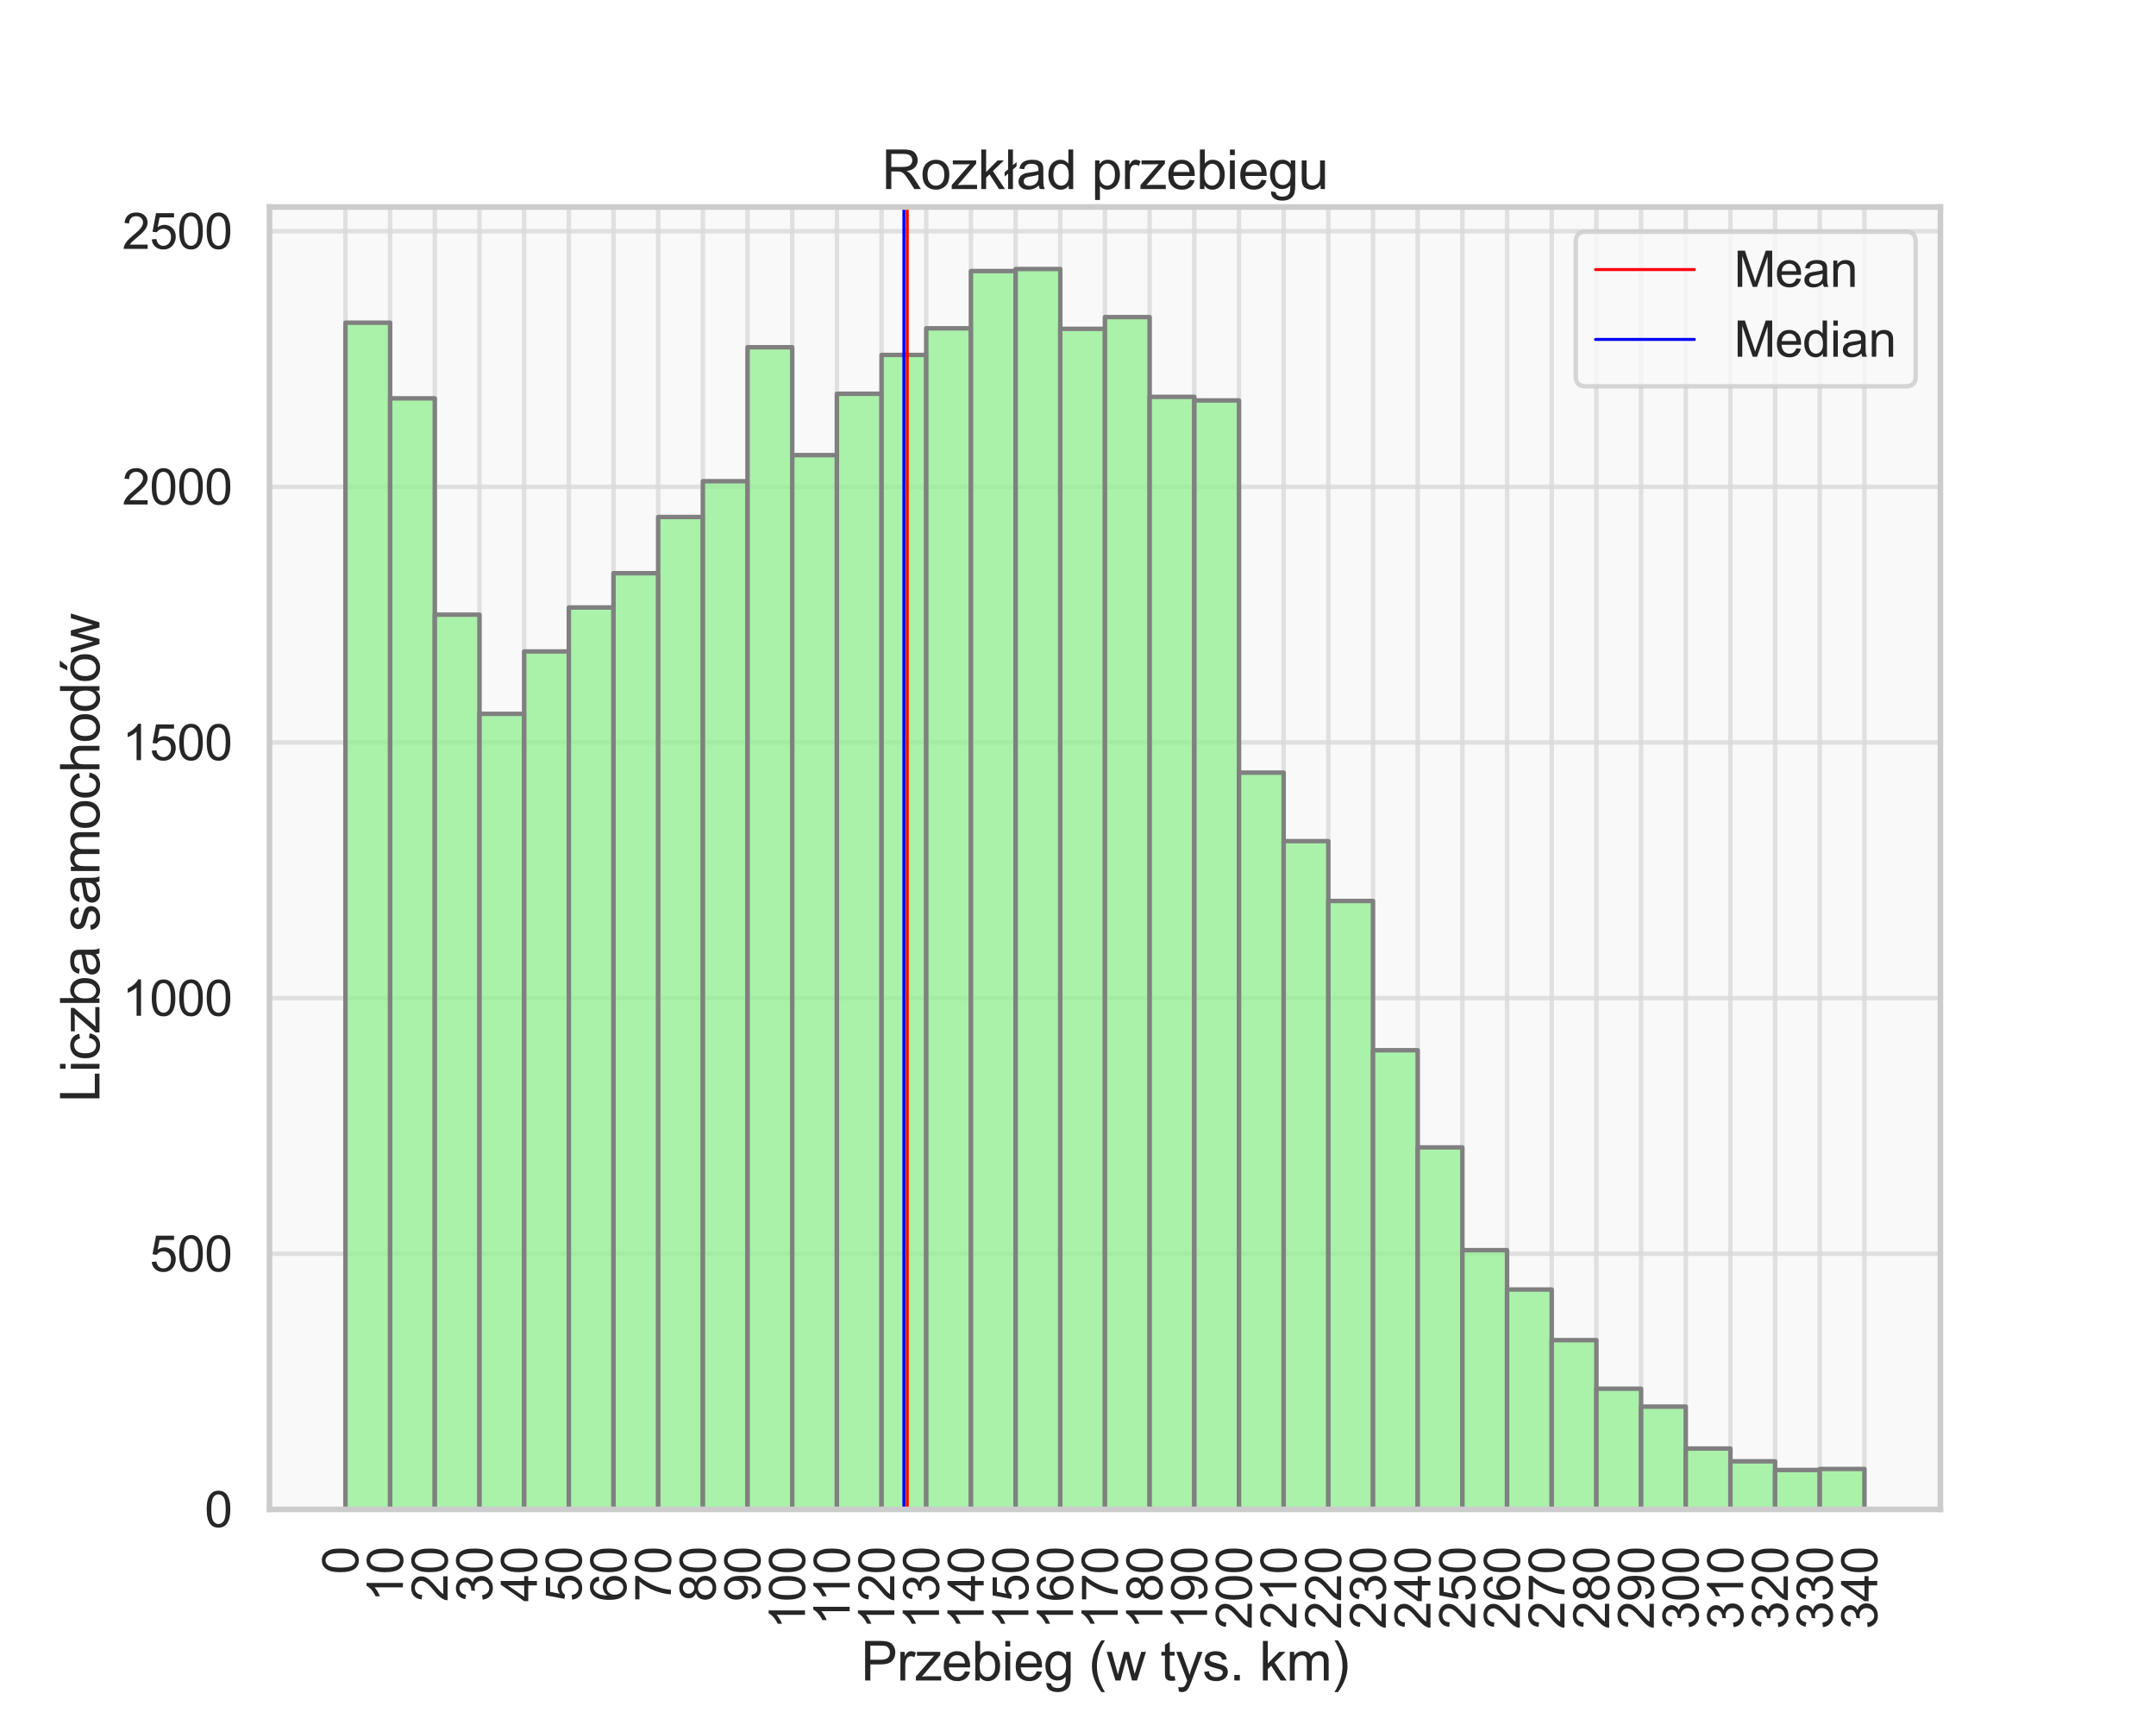 <?xml version="1.0" encoding="utf-8" standalone="no"?>
<!DOCTYPE svg PUBLIC "-//W3C//DTD SVG 1.1//EN"
  "http://www.w3.org/Graphics/SVG/1.1/DTD/svg11.dtd">
<svg xmlns:xlink="http://www.w3.org/1999/xlink" width="720pt" height="576pt" viewBox="0 0 720 576" xmlns="http://www.w3.org/2000/svg" version="1.1">
 <defs>
  <style type="text/css">*{stroke-linejoin: round; stroke-linecap: butt}</style>
 </defs>
 <g id="figure_1">
  <g id="patch_1">
   <path d="M 0 576 
L 720 576 
L 720 0 
L 0 0 
z
" style="fill: #ffffff"/>
  </g>
  <g id="axes_1">
   <g id="patch_2">
    <path d="M 90 504 
L 648 504 
L 648 69.12 
L 90 69.12 
z
" style="fill: #f9f9f9"/>
   </g>
   <g id="matplotlib.axis_1">
    <g id="xtick_1">
     <g id="line2d_1">
      <path d="M 115.364 504 
L 115.364 69.12 
" clip-path="url(#p5de0c930b9)" style="fill: none; stroke: #d9d9d9; stroke-opacity: 0.8; stroke-width: 1.5; stroke-linecap: round"/>
     </g>
     <g id="text_1">
      <!-- 0 -->
      <g style="fill: #262626" transform="translate(119.629 525.676) rotate(-90) scale(0.165 -0.165)">
       <defs>
        <path id="ArialMT-30" d="M 266 2259 
Q 266 3072 433 3567 
Q 600 4063 929 4331 
Q 1259 4600 1759 4600 
Q 2128 4600 2406 4451 
Q 2684 4303 2865 4023 
Q 3047 3744 3150 3342 
Q 3253 2941 3253 2259 
Q 3253 1453 3087 958 
Q 2922 463 2592 192 
Q 2263 -78 1759 -78 
Q 1097 -78 719 397 
Q 266 969 266 2259 
z
M 844 2259 
Q 844 1131 1108 757 
Q 1372 384 1759 384 
Q 2147 384 2411 759 
Q 2675 1134 2675 2259 
Q 2675 3391 2411 3762 
Q 2147 4134 1753 4134 
Q 1366 4134 1134 3806 
Q 844 3388 844 2259 
z
" transform="scale(0.016)"/>
       </defs>
       <use xlink:href="#ArialMT-30"/>
      </g>
     </g>
    </g>
    <g id="xtick_2">
     <g id="line2d_2">
      <path d="M 130.283 504 
L 130.283 69.12 
" clip-path="url(#p5de0c930b9)" style="fill: none; stroke: #d9d9d9; stroke-opacity: 0.8; stroke-width: 1.5; stroke-linecap: round"/>
     </g>
     <g id="text_2">
      <!-- 10 -->
      <g style="fill: #262626" transform="translate(134.549 534.851) rotate(-90) scale(0.165 -0.165)">
       <defs>
        <path id="ArialMT-31" d="M 2384 0 
L 1822 0 
L 1822 3584 
Q 1619 3391 1289 3197 
Q 959 3003 697 2906 
L 697 3450 
Q 1169 3672 1522 3987 
Q 1875 4303 2022 4600 
L 2384 4600 
L 2384 0 
z
" transform="scale(0.016)"/>
       </defs>
       <use xlink:href="#ArialMT-31"/>
       <use xlink:href="#ArialMT-30" x="55.615"/>
      </g>
     </g>
    </g>
    <g id="xtick_3">
     <g id="line2d_3">
      <path d="M 145.203 504 
L 145.203 69.12 
" clip-path="url(#p5de0c930b9)" style="fill: none; stroke: #d9d9d9; stroke-opacity: 0.8; stroke-width: 1.5; stroke-linecap: round"/>
     </g>
     <g id="text_3">
      <!-- 20 -->
      <g style="fill: #262626" transform="translate(149.469 534.851) rotate(-90) scale(0.165 -0.165)">
       <defs>
        <path id="ArialMT-32" d="M 3222 541 
L 3222 0 
L 194 0 
Q 188 203 259 391 
Q 375 700 629 1000 
Q 884 1300 1366 1694 
Q 2113 2306 2375 2664 
Q 2638 3022 2638 3341 
Q 2638 3675 2398 3904 
Q 2159 4134 1775 4134 
Q 1369 4134 1125 3890 
Q 881 3647 878 3216 
L 300 3275 
Q 359 3922 746 4261 
Q 1134 4600 1788 4600 
Q 2447 4600 2831 4234 
Q 3216 3869 3216 3328 
Q 3216 3053 3103 2787 
Q 2991 2522 2730 2228 
Q 2469 1934 1863 1422 
Q 1356 997 1212 845 
Q 1069 694 975 541 
L 3222 541 
z
" transform="scale(0.016)"/>
       </defs>
       <use xlink:href="#ArialMT-32"/>
       <use xlink:href="#ArialMT-30" x="55.615"/>
      </g>
     </g>
    </g>
    <g id="xtick_4">
     <g id="line2d_4">
      <path d="M 160.123 504 
L 160.123 69.12 
" clip-path="url(#p5de0c930b9)" style="fill: none; stroke: #d9d9d9; stroke-opacity: 0.8; stroke-width: 1.5; stroke-linecap: round"/>
     </g>
     <g id="text_4">
      <!-- 30 -->
      <g style="fill: #262626" transform="translate(164.389 534.851) rotate(-90) scale(0.165 -0.165)">
       <defs>
        <path id="ArialMT-33" d="M 269 1209 
L 831 1284 
Q 928 806 1161 595 
Q 1394 384 1728 384 
Q 2125 384 2398 659 
Q 2672 934 2672 1341 
Q 2672 1728 2419 1979 
Q 2166 2231 1775 2231 
Q 1616 2231 1378 2169 
L 1441 2663 
Q 1497 2656 1531 2656 
Q 1891 2656 2178 2843 
Q 2466 3031 2466 3422 
Q 2466 3731 2256 3934 
Q 2047 4138 1716 4138 
Q 1388 4138 1169 3931 
Q 950 3725 888 3313 
L 325 3413 
Q 428 3978 793 4289 
Q 1159 4600 1703 4600 
Q 2078 4600 2393 4439 
Q 2709 4278 2876 4000 
Q 3044 3722 3044 3409 
Q 3044 3113 2884 2869 
Q 2725 2625 2413 2481 
Q 2819 2388 3044 2092 
Q 3269 1797 3269 1353 
Q 3269 753 2831 336 
Q 2394 -81 1725 -81 
Q 1122 -81 723 278 
Q 325 638 269 1209 
z
" transform="scale(0.016)"/>
       </defs>
       <use xlink:href="#ArialMT-33"/>
       <use xlink:href="#ArialMT-30" x="55.615"/>
      </g>
     </g>
    </g>
    <g id="xtick_5">
     <g id="line2d_5">
      <path d="M 175.043 504 
L 175.043 69.12 
" clip-path="url(#p5de0c930b9)" style="fill: none; stroke: #d9d9d9; stroke-opacity: 0.8; stroke-width: 1.5; stroke-linecap: round"/>
     </g>
     <g id="text_5">
      <!-- 40 -->
      <g style="fill: #262626" transform="translate(179.308 534.851) rotate(-90) scale(0.165 -0.165)">
       <defs>
        <path id="ArialMT-34" d="M 2069 0 
L 2069 1097 
L 81 1097 
L 81 1613 
L 2172 4581 
L 2631 4581 
L 2631 1613 
L 3250 1613 
L 3250 1097 
L 2631 1097 
L 2631 0 
L 2069 0 
z
M 2069 1613 
L 2069 3678 
L 634 1613 
L 2069 1613 
z
" transform="scale(0.016)"/>
       </defs>
       <use xlink:href="#ArialMT-34"/>
       <use xlink:href="#ArialMT-30" x="55.615"/>
      </g>
     </g>
    </g>
    <g id="xtick_6">
     <g id="line2d_6">
      <path d="M 189.963 504 
L 189.963 69.12 
" clip-path="url(#p5de0c930b9)" style="fill: none; stroke: #d9d9d9; stroke-opacity: 0.8; stroke-width: 1.5; stroke-linecap: round"/>
     </g>
     <g id="text_6">
      <!-- 50 -->
      <g style="fill: #262626" transform="translate(194.228 534.851) rotate(-90) scale(0.165 -0.165)">
       <defs>
        <path id="ArialMT-35" d="M 266 1200 
L 856 1250 
Q 922 819 1161 601 
Q 1400 384 1738 384 
Q 2144 384 2425 690 
Q 2706 997 2706 1503 
Q 2706 1984 2436 2262 
Q 2166 2541 1728 2541 
Q 1456 2541 1237 2417 
Q 1019 2294 894 2097 
L 366 2166 
L 809 4519 
L 3088 4519 
L 3088 3981 
L 1259 3981 
L 1013 2750 
Q 1425 3038 1878 3038 
Q 2478 3038 2890 2622 
Q 3303 2206 3303 1553 
Q 3303 931 2941 478 
Q 2500 -78 1738 -78 
Q 1113 -78 717 272 
Q 322 622 266 1200 
z
" transform="scale(0.016)"/>
       </defs>
       <use xlink:href="#ArialMT-35"/>
       <use xlink:href="#ArialMT-30" x="55.615"/>
      </g>
     </g>
    </g>
    <g id="xtick_7">
     <g id="line2d_7">
      <path d="M 204.882 504 
L 204.882 69.12 
" clip-path="url(#p5de0c930b9)" style="fill: none; stroke: #d9d9d9; stroke-opacity: 0.8; stroke-width: 1.5; stroke-linecap: round"/>
     </g>
     <g id="text_7">
      <!-- 60 -->
      <g style="fill: #262626" transform="translate(209.148 534.851) rotate(-90) scale(0.165 -0.165)">
       <defs>
        <path id="ArialMT-36" d="M 3184 3459 
L 2625 3416 
Q 2550 3747 2413 3897 
Q 2184 4138 1850 4138 
Q 1581 4138 1378 3988 
Q 1113 3794 959 3422 
Q 806 3050 800 2363 
Q 1003 2672 1297 2822 
Q 1591 2972 1913 2972 
Q 2475 2972 2870 2558 
Q 3266 2144 3266 1488 
Q 3266 1056 3080 686 
Q 2894 316 2569 119 
Q 2244 -78 1831 -78 
Q 1128 -78 684 439 
Q 241 956 241 2144 
Q 241 3472 731 4075 
Q 1159 4600 1884 4600 
Q 2425 4600 2770 4297 
Q 3116 3994 3184 3459 
z
M 888 1484 
Q 888 1194 1011 928 
Q 1134 663 1356 523 
Q 1578 384 1822 384 
Q 2178 384 2434 671 
Q 2691 959 2691 1453 
Q 2691 1928 2437 2201 
Q 2184 2475 1800 2475 
Q 1419 2475 1153 2201 
Q 888 1928 888 1484 
z
" transform="scale(0.016)"/>
       </defs>
       <use xlink:href="#ArialMT-36"/>
       <use xlink:href="#ArialMT-30" x="55.615"/>
      </g>
     </g>
    </g>
    <g id="xtick_8">
     <g id="line2d_8">
      <path d="M 219.802 504 
L 219.802 69.12 
" clip-path="url(#p5de0c930b9)" style="fill: none; stroke: #d9d9d9; stroke-opacity: 0.8; stroke-width: 1.5; stroke-linecap: round"/>
     </g>
     <g id="text_8">
      <!-- 70 -->
      <g style="fill: #262626" transform="translate(224.068 534.851) rotate(-90) scale(0.165 -0.165)">
       <defs>
        <path id="ArialMT-37" d="M 303 3981 
L 303 4522 
L 3269 4522 
L 3269 4084 
Q 2831 3619 2401 2847 
Q 1972 2075 1738 1259 
Q 1569 684 1522 0 
L 944 0 
Q 953 541 1156 1306 
Q 1359 2072 1739 2783 
Q 2119 3494 2547 3981 
L 303 3981 
z
" transform="scale(0.016)"/>
       </defs>
       <use xlink:href="#ArialMT-37"/>
       <use xlink:href="#ArialMT-30" x="55.615"/>
      </g>
     </g>
    </g>
    <g id="xtick_9">
     <g id="line2d_9">
      <path d="M 234.722 504 
L 234.722 69.12 
" clip-path="url(#p5de0c930b9)" style="fill: none; stroke: #d9d9d9; stroke-opacity: 0.8; stroke-width: 1.5; stroke-linecap: round"/>
     </g>
     <g id="text_9">
      <!-- 80 -->
      <g style="fill: #262626" transform="translate(238.987 534.851) rotate(-90) scale(0.165 -0.165)">
       <defs>
        <path id="ArialMT-38" d="M 1131 2484 
Q 781 2613 612 2850 
Q 444 3088 444 3419 
Q 444 3919 803 4259 
Q 1163 4600 1759 4600 
Q 2359 4600 2725 4251 
Q 3091 3903 3091 3403 
Q 3091 3084 2923 2848 
Q 2756 2613 2416 2484 
Q 2838 2347 3058 2040 
Q 3278 1734 3278 1309 
Q 3278 722 2862 322 
Q 2447 -78 1769 -78 
Q 1091 -78 675 323 
Q 259 725 259 1325 
Q 259 1772 486 2073 
Q 713 2375 1131 2484 
z
M 1019 3438 
Q 1019 3113 1228 2906 
Q 1438 2700 1772 2700 
Q 2097 2700 2305 2904 
Q 2513 3109 2513 3406 
Q 2513 3716 2298 3927 
Q 2084 4138 1766 4138 
Q 1444 4138 1231 3931 
Q 1019 3725 1019 3438 
z
M 838 1322 
Q 838 1081 952 856 
Q 1066 631 1291 507 
Q 1516 384 1775 384 
Q 2178 384 2440 643 
Q 2703 903 2703 1303 
Q 2703 1709 2433 1975 
Q 2163 2241 1756 2241 
Q 1359 2241 1098 1978 
Q 838 1716 838 1322 
z
" transform="scale(0.016)"/>
       </defs>
       <use xlink:href="#ArialMT-38"/>
       <use xlink:href="#ArialMT-30" x="55.615"/>
      </g>
     </g>
    </g>
    <g id="xtick_10">
     <g id="line2d_10">
      <path d="M 249.642 504 
L 249.642 69.12 
" clip-path="url(#p5de0c930b9)" style="fill: none; stroke: #d9d9d9; stroke-opacity: 0.8; stroke-width: 1.5; stroke-linecap: round"/>
     </g>
     <g id="text_10">
      <!-- 90 -->
      <g style="fill: #262626" transform="translate(253.907 534.851) rotate(-90) scale(0.165 -0.165)">
       <defs>
        <path id="ArialMT-39" d="M 350 1059 
L 891 1109 
Q 959 728 1153 556 
Q 1347 384 1650 384 
Q 1909 384 2104 503 
Q 2300 622 2425 820 
Q 2550 1019 2634 1356 
Q 2719 1694 2719 2044 
Q 2719 2081 2716 2156 
Q 2547 1888 2255 1720 
Q 1963 1553 1622 1553 
Q 1053 1553 659 1965 
Q 266 2378 266 3053 
Q 266 3750 677 4175 
Q 1088 4600 1706 4600 
Q 2153 4600 2523 4359 
Q 2894 4119 3086 3673 
Q 3278 3228 3278 2384 
Q 3278 1506 3087 986 
Q 2897 466 2520 194 
Q 2144 -78 1638 -78 
Q 1100 -78 759 220 
Q 419 519 350 1059 
z
M 2653 3081 
Q 2653 3566 2395 3850 
Q 2138 4134 1775 4134 
Q 1400 4134 1122 3828 
Q 844 3522 844 3034 
Q 844 2597 1108 2323 
Q 1372 2050 1759 2050 
Q 2150 2050 2401 2323 
Q 2653 2597 2653 3081 
z
" transform="scale(0.016)"/>
       </defs>
       <use xlink:href="#ArialMT-39"/>
       <use xlink:href="#ArialMT-30" x="55.615"/>
      </g>
     </g>
    </g>
    <g id="xtick_11">
     <g id="line2d_11">
      <path d="M 264.561 504 
L 264.561 69.12 
" clip-path="url(#p5de0c930b9)" style="fill: none; stroke: #d9d9d9; stroke-opacity: 0.8; stroke-width: 1.5; stroke-linecap: round"/>
     </g>
     <g id="text_11">
      <!-- 100 -->
      <g style="fill: #262626" transform="translate(268.827 544.027) rotate(-90) scale(0.165 -0.165)">
       <use xlink:href="#ArialMT-31"/>
       <use xlink:href="#ArialMT-30" x="55.615"/>
       <use xlink:href="#ArialMT-30" x="111.23"/>
      </g>
     </g>
    </g>
    <g id="xtick_12">
     <g id="line2d_12">
      <path d="M 279.481 504 
L 279.481 69.12 
" clip-path="url(#p5de0c930b9)" style="fill: none; stroke: #d9d9d9; stroke-opacity: 0.8; stroke-width: 1.5; stroke-linecap: round"/>
     </g>
     <g id="text_12">
      <!-- 110 -->
      <g style="fill: #262626" transform="translate(283.747 542.81) rotate(-90) scale(0.165 -0.165)">
       <use xlink:href="#ArialMT-31"/>
       <use xlink:href="#ArialMT-31" x="48.24"/>
       <use xlink:href="#ArialMT-30" x="103.855"/>
      </g>
     </g>
    </g>
    <g id="xtick_13">
     <g id="line2d_13">
      <path d="M 294.401 504 
L 294.401 69.12 
" clip-path="url(#p5de0c930b9)" style="fill: none; stroke: #d9d9d9; stroke-opacity: 0.8; stroke-width: 1.5; stroke-linecap: round"/>
     </g>
     <g id="text_13">
      <!-- 120 -->
      <g style="fill: #262626" transform="translate(298.667 544.027) rotate(-90) scale(0.165 -0.165)">
       <use xlink:href="#ArialMT-31"/>
       <use xlink:href="#ArialMT-32" x="55.615"/>
       <use xlink:href="#ArialMT-30" x="111.23"/>
      </g>
     </g>
    </g>
    <g id="xtick_14">
     <g id="line2d_14">
      <path d="M 309.321 504 
L 309.321 69.12 
" clip-path="url(#p5de0c930b9)" style="fill: none; stroke: #d9d9d9; stroke-opacity: 0.8; stroke-width: 1.5; stroke-linecap: round"/>
     </g>
     <g id="text_14">
      <!-- 130 -->
      <g style="fill: #262626" transform="translate(313.586 544.027) rotate(-90) scale(0.165 -0.165)">
       <use xlink:href="#ArialMT-31"/>
       <use xlink:href="#ArialMT-33" x="55.615"/>
       <use xlink:href="#ArialMT-30" x="111.23"/>
      </g>
     </g>
    </g>
    <g id="xtick_15">
     <g id="line2d_15">
      <path d="M 324.241 504 
L 324.241 69.12 
" clip-path="url(#p5de0c930b9)" style="fill: none; stroke: #d9d9d9; stroke-opacity: 0.8; stroke-width: 1.5; stroke-linecap: round"/>
     </g>
     <g id="text_15">
      <!-- 140 -->
      <g style="fill: #262626" transform="translate(328.506 544.027) rotate(-90) scale(0.165 -0.165)">
       <use xlink:href="#ArialMT-31"/>
       <use xlink:href="#ArialMT-34" x="55.615"/>
       <use xlink:href="#ArialMT-30" x="111.23"/>
      </g>
     </g>
    </g>
    <g id="xtick_16">
     <g id="line2d_16">
      <path d="M 339.16 504 
L 339.16 69.12 
" clip-path="url(#p5de0c930b9)" style="fill: none; stroke: #d9d9d9; stroke-opacity: 0.8; stroke-width: 1.5; stroke-linecap: round"/>
     </g>
     <g id="text_16">
      <!-- 150 -->
      <g style="fill: #262626" transform="translate(343.426 544.027) rotate(-90) scale(0.165 -0.165)">
       <use xlink:href="#ArialMT-31"/>
       <use xlink:href="#ArialMT-35" x="55.615"/>
       <use xlink:href="#ArialMT-30" x="111.23"/>
      </g>
     </g>
    </g>
    <g id="xtick_17">
     <g id="line2d_17">
      <path d="M 354.08 504 
L 354.08 69.12 
" clip-path="url(#p5de0c930b9)" style="fill: none; stroke: #d9d9d9; stroke-opacity: 0.8; stroke-width: 1.5; stroke-linecap: round"/>
     </g>
     <g id="text_17">
      <!-- 160 -->
      <g style="fill: #262626" transform="translate(358.346 544.027) rotate(-90) scale(0.165 -0.165)">
       <use xlink:href="#ArialMT-31"/>
       <use xlink:href="#ArialMT-36" x="55.615"/>
       <use xlink:href="#ArialMT-30" x="111.23"/>
      </g>
     </g>
    </g>
    <g id="xtick_18">
     <g id="line2d_18">
      <path d="M 369 504 
L 369 69.12 
" clip-path="url(#p5de0c930b9)" style="fill: none; stroke: #d9d9d9; stroke-opacity: 0.8; stroke-width: 1.5; stroke-linecap: round"/>
     </g>
     <g id="text_18">
      <!-- 170 -->
      <g style="fill: #262626" transform="translate(373.266 544.027) rotate(-90) scale(0.165 -0.165)">
       <use xlink:href="#ArialMT-31"/>
       <use xlink:href="#ArialMT-37" x="55.615"/>
       <use xlink:href="#ArialMT-30" x="111.23"/>
      </g>
     </g>
    </g>
    <g id="xtick_19">
     <g id="line2d_19">
      <path d="M 383.92 504 
L 383.92 69.12 
" clip-path="url(#p5de0c930b9)" style="fill: none; stroke: #d9d9d9; stroke-opacity: 0.8; stroke-width: 1.5; stroke-linecap: round"/>
     </g>
     <g id="text_19">
      <!-- 180 -->
      <g style="fill: #262626" transform="translate(388.185 544.027) rotate(-90) scale(0.165 -0.165)">
       <use xlink:href="#ArialMT-31"/>
       <use xlink:href="#ArialMT-38" x="55.615"/>
       <use xlink:href="#ArialMT-30" x="111.23"/>
      </g>
     </g>
    </g>
    <g id="xtick_20">
     <g id="line2d_20">
      <path d="M 398.84 504 
L 398.84 69.12 
" clip-path="url(#p5de0c930b9)" style="fill: none; stroke: #d9d9d9; stroke-opacity: 0.8; stroke-width: 1.5; stroke-linecap: round"/>
     </g>
     <g id="text_20">
      <!-- 190 -->
      <g style="fill: #262626" transform="translate(403.105 544.027) rotate(-90) scale(0.165 -0.165)">
       <use xlink:href="#ArialMT-31"/>
       <use xlink:href="#ArialMT-39" x="55.615"/>
       <use xlink:href="#ArialMT-30" x="111.23"/>
      </g>
     </g>
    </g>
    <g id="xtick_21">
     <g id="line2d_21">
      <path d="M 413.759 504 
L 413.759 69.12 
" clip-path="url(#p5de0c930b9)" style="fill: none; stroke: #d9d9d9; stroke-opacity: 0.8; stroke-width: 1.5; stroke-linecap: round"/>
     </g>
     <g id="text_21">
      <!-- 200 -->
      <g style="fill: #262626" transform="translate(418.025 544.027) rotate(-90) scale(0.165 -0.165)">
       <use xlink:href="#ArialMT-32"/>
       <use xlink:href="#ArialMT-30" x="55.615"/>
       <use xlink:href="#ArialMT-30" x="111.23"/>
      </g>
     </g>
    </g>
    <g id="xtick_22">
     <g id="line2d_22">
      <path d="M 428.679 504 
L 428.679 69.12 
" clip-path="url(#p5de0c930b9)" style="fill: none; stroke: #d9d9d9; stroke-opacity: 0.8; stroke-width: 1.5; stroke-linecap: round"/>
     </g>
     <g id="text_22">
      <!-- 210 -->
      <g style="fill: #262626" transform="translate(432.945 544.027) rotate(-90) scale(0.165 -0.165)">
       <use xlink:href="#ArialMT-32"/>
       <use xlink:href="#ArialMT-31" x="55.615"/>
       <use xlink:href="#ArialMT-30" x="111.23"/>
      </g>
     </g>
    </g>
    <g id="xtick_23">
     <g id="line2d_23">
      <path d="M 443.599 504 
L 443.599 69.12 
" clip-path="url(#p5de0c930b9)" style="fill: none; stroke: #d9d9d9; stroke-opacity: 0.8; stroke-width: 1.5; stroke-linecap: round"/>
     </g>
     <g id="text_23">
      <!-- 220 -->
      <g style="fill: #262626" transform="translate(447.864 544.027) rotate(-90) scale(0.165 -0.165)">
       <use xlink:href="#ArialMT-32"/>
       <use xlink:href="#ArialMT-32" x="55.615"/>
       <use xlink:href="#ArialMT-30" x="111.23"/>
      </g>
     </g>
    </g>
    <g id="xtick_24">
     <g id="line2d_24">
      <path d="M 458.519 504 
L 458.519 69.12 
" clip-path="url(#p5de0c930b9)" style="fill: none; stroke: #d9d9d9; stroke-opacity: 0.8; stroke-width: 1.5; stroke-linecap: round"/>
     </g>
     <g id="text_24">
      <!-- 230 -->
      <g style="fill: #262626" transform="translate(462.784 544.027) rotate(-90) scale(0.165 -0.165)">
       <use xlink:href="#ArialMT-32"/>
       <use xlink:href="#ArialMT-33" x="55.615"/>
       <use xlink:href="#ArialMT-30" x="111.23"/>
      </g>
     </g>
    </g>
    <g id="xtick_25">
     <g id="line2d_25">
      <path d="M 473.439 504 
L 473.439 69.12 
" clip-path="url(#p5de0c930b9)" style="fill: none; stroke: #d9d9d9; stroke-opacity: 0.8; stroke-width: 1.5; stroke-linecap: round"/>
     </g>
     <g id="text_25">
      <!-- 240 -->
      <g style="fill: #262626" transform="translate(477.704 544.027) rotate(-90) scale(0.165 -0.165)">
       <use xlink:href="#ArialMT-32"/>
       <use xlink:href="#ArialMT-34" x="55.615"/>
       <use xlink:href="#ArialMT-30" x="111.23"/>
      </g>
     </g>
    </g>
    <g id="xtick_26">
     <g id="line2d_26">
      <path d="M 488.358 504 
L 488.358 69.12 
" clip-path="url(#p5de0c930b9)" style="fill: none; stroke: #d9d9d9; stroke-opacity: 0.8; stroke-width: 1.5; stroke-linecap: round"/>
     </g>
     <g id="text_26">
      <!-- 250 -->
      <g style="fill: #262626" transform="translate(492.624 544.027) rotate(-90) scale(0.165 -0.165)">
       <use xlink:href="#ArialMT-32"/>
       <use xlink:href="#ArialMT-35" x="55.615"/>
       <use xlink:href="#ArialMT-30" x="111.23"/>
      </g>
     </g>
    </g>
    <g id="xtick_27">
     <g id="line2d_27">
      <path d="M 503.278 504 
L 503.278 69.12 
" clip-path="url(#p5de0c930b9)" style="fill: none; stroke: #d9d9d9; stroke-opacity: 0.8; stroke-width: 1.5; stroke-linecap: round"/>
     </g>
     <g id="text_27">
      <!-- 260 -->
      <g style="fill: #262626" transform="translate(507.544 544.027) rotate(-90) scale(0.165 -0.165)">
       <use xlink:href="#ArialMT-32"/>
       <use xlink:href="#ArialMT-36" x="55.615"/>
       <use xlink:href="#ArialMT-30" x="111.23"/>
      </g>
     </g>
    </g>
    <g id="xtick_28">
     <g id="line2d_28">
      <path d="M 518.198 504 
L 518.198 69.12 
" clip-path="url(#p5de0c930b9)" style="fill: none; stroke: #d9d9d9; stroke-opacity: 0.8; stroke-width: 1.5; stroke-linecap: round"/>
     </g>
     <g id="text_28">
      <!-- 270 -->
      <g style="fill: #262626" transform="translate(522.463 544.027) rotate(-90) scale(0.165 -0.165)">
       <use xlink:href="#ArialMT-32"/>
       <use xlink:href="#ArialMT-37" x="55.615"/>
       <use xlink:href="#ArialMT-30" x="111.23"/>
      </g>
     </g>
    </g>
    <g id="xtick_29">
     <g id="line2d_29">
      <path d="M 533.118 504 
L 533.118 69.12 
" clip-path="url(#p5de0c930b9)" style="fill: none; stroke: #d9d9d9; stroke-opacity: 0.8; stroke-width: 1.5; stroke-linecap: round"/>
     </g>
     <g id="text_29">
      <!-- 280 -->
      <g style="fill: #262626" transform="translate(537.383 544.027) rotate(-90) scale(0.165 -0.165)">
       <use xlink:href="#ArialMT-32"/>
       <use xlink:href="#ArialMT-38" x="55.615"/>
       <use xlink:href="#ArialMT-30" x="111.23"/>
      </g>
     </g>
    </g>
    <g id="xtick_30">
     <g id="line2d_30">
      <path d="M 548.037 504 
L 548.037 69.12 
" clip-path="url(#p5de0c930b9)" style="fill: none; stroke: #d9d9d9; stroke-opacity: 0.8; stroke-width: 1.5; stroke-linecap: round"/>
     </g>
     <g id="text_30">
      <!-- 290 -->
      <g style="fill: #262626" transform="translate(552.303 544.027) rotate(-90) scale(0.165 -0.165)">
       <use xlink:href="#ArialMT-32"/>
       <use xlink:href="#ArialMT-39" x="55.615"/>
       <use xlink:href="#ArialMT-30" x="111.23"/>
      </g>
     </g>
    </g>
    <g id="xtick_31">
     <g id="line2d_31">
      <path d="M 562.957 504 
L 562.957 69.12 
" clip-path="url(#p5de0c930b9)" style="fill: none; stroke: #d9d9d9; stroke-opacity: 0.8; stroke-width: 1.5; stroke-linecap: round"/>
     </g>
     <g id="text_31">
      <!-- 300 -->
      <g style="fill: #262626" transform="translate(567.223 544.027) rotate(-90) scale(0.165 -0.165)">
       <use xlink:href="#ArialMT-33"/>
       <use xlink:href="#ArialMT-30" x="55.615"/>
       <use xlink:href="#ArialMT-30" x="111.23"/>
      </g>
     </g>
    </g>
    <g id="xtick_32">
     <g id="line2d_32">
      <path d="M 577.877 504 
L 577.877 69.12 
" clip-path="url(#p5de0c930b9)" style="fill: none; stroke: #d9d9d9; stroke-opacity: 0.8; stroke-width: 1.5; stroke-linecap: round"/>
     </g>
     <g id="text_32">
      <!-- 310 -->
      <g style="fill: #262626" transform="translate(582.143 544.027) rotate(-90) scale(0.165 -0.165)">
       <use xlink:href="#ArialMT-33"/>
       <use xlink:href="#ArialMT-31" x="55.615"/>
       <use xlink:href="#ArialMT-30" x="111.23"/>
      </g>
     </g>
    </g>
    <g id="xtick_33">
     <g id="line2d_33">
      <path d="M 592.797 504 
L 592.797 69.12 
" clip-path="url(#p5de0c930b9)" style="fill: none; stroke: #d9d9d9; stroke-opacity: 0.8; stroke-width: 1.5; stroke-linecap: round"/>
     </g>
     <g id="text_33">
      <!-- 320 -->
      <g style="fill: #262626" transform="translate(597.062 544.027) rotate(-90) scale(0.165 -0.165)">
       <use xlink:href="#ArialMT-33"/>
       <use xlink:href="#ArialMT-32" x="55.615"/>
       <use xlink:href="#ArialMT-30" x="111.23"/>
      </g>
     </g>
    </g>
    <g id="xtick_34">
     <g id="line2d_34">
      <path d="M 607.717 504 
L 607.717 69.12 
" clip-path="url(#p5de0c930b9)" style="fill: none; stroke: #d9d9d9; stroke-opacity: 0.8; stroke-width: 1.5; stroke-linecap: round"/>
     </g>
     <g id="text_34">
      <!-- 330 -->
      <g style="fill: #262626" transform="translate(611.982 544.027) rotate(-90) scale(0.165 -0.165)">
       <use xlink:href="#ArialMT-33"/>
       <use xlink:href="#ArialMT-33" x="55.615"/>
       <use xlink:href="#ArialMT-30" x="111.23"/>
      </g>
     </g>
    </g>
    <g id="xtick_35">
     <g id="line2d_35">
      <path d="M 622.636 504 
L 622.636 69.12 
" clip-path="url(#p5de0c930b9)" style="fill: none; stroke: #d9d9d9; stroke-opacity: 0.8; stroke-width: 1.5; stroke-linecap: round"/>
     </g>
     <g id="text_35">
      <!-- 340 -->
      <g style="fill: #262626" transform="translate(626.902 544.027) rotate(-90) scale(0.165 -0.165)">
       <use xlink:href="#ArialMT-33"/>
       <use xlink:href="#ArialMT-34" x="55.615"/>
       <use xlink:href="#ArialMT-30" x="111.23"/>
      </g>
     </g>
    </g>
    <g id="text_36">
     <!-- Przebieg (w tys. km) -->
     <g style="fill: #262626" transform="translate(287.49 561.13) scale(0.18 -0.18)">
      <defs>
       <path id="ArialMT-50" d="M 494 0 
L 494 4581 
L 2222 4581 
Q 2678 4581 2919 4538 
Q 3256 4481 3484 4323 
Q 3713 4166 3852 3881 
Q 3991 3597 3991 3256 
Q 3991 2672 3619 2267 
Q 3247 1863 2275 1863 
L 1100 1863 
L 1100 0 
L 494 0 
z
M 1100 2403 
L 2284 2403 
Q 2872 2403 3119 2622 
Q 3366 2841 3366 3238 
Q 3366 3525 3220 3729 
Q 3075 3934 2838 4000 
Q 2684 4041 2272 4041 
L 1100 4041 
L 1100 2403 
z
" transform="scale(0.016)"/>
       <path id="ArialMT-72" d="M 416 0 
L 416 3319 
L 922 3319 
L 922 2816 
Q 1116 3169 1280 3281 
Q 1444 3394 1641 3394 
Q 1925 3394 2219 3213 
L 2025 2691 
Q 1819 2813 1613 2813 
Q 1428 2813 1281 2702 
Q 1134 2591 1072 2394 
Q 978 2094 978 1738 
L 978 0 
L 416 0 
z
" transform="scale(0.016)"/>
       <path id="ArialMT-7a" d="M 125 0 
L 125 456 
L 2238 2881 
Q 1878 2863 1603 2863 
L 250 2863 
L 250 3319 
L 2963 3319 
L 2963 2947 
L 1166 841 
L 819 456 
Q 1197 484 1528 484 
L 3063 484 
L 3063 0 
L 125 0 
z
" transform="scale(0.016)"/>
       <path id="ArialMT-65" d="M 2694 1069 
L 3275 997 
Q 3138 488 2766 206 
Q 2394 -75 1816 -75 
Q 1088 -75 661 373 
Q 234 822 234 1631 
Q 234 2469 665 2931 
Q 1097 3394 1784 3394 
Q 2450 3394 2872 2941 
Q 3294 2488 3294 1666 
Q 3294 1616 3291 1516 
L 816 1516 
Q 847 969 1125 678 
Q 1403 388 1819 388 
Q 2128 388 2347 550 
Q 2566 713 2694 1069 
z
M 847 1978 
L 2700 1978 
Q 2663 2397 2488 2606 
Q 2219 2931 1791 2931 
Q 1403 2931 1139 2672 
Q 875 2413 847 1978 
z
" transform="scale(0.016)"/>
       <path id="ArialMT-62" d="M 941 0 
L 419 0 
L 419 4581 
L 981 4581 
L 981 2947 
Q 1338 3394 1891 3394 
Q 2197 3394 2470 3270 
Q 2744 3147 2920 2923 
Q 3097 2700 3197 2384 
Q 3297 2069 3297 1709 
Q 3297 856 2875 390 
Q 2453 -75 1863 -75 
Q 1275 -75 941 416 
L 941 0 
z
M 934 1684 
Q 934 1088 1097 822 
Q 1363 388 1816 388 
Q 2184 388 2453 708 
Q 2722 1028 2722 1663 
Q 2722 2313 2464 2622 
Q 2206 2931 1841 2931 
Q 1472 2931 1203 2611 
Q 934 2291 934 1684 
z
" transform="scale(0.016)"/>
       <path id="ArialMT-69" d="M 425 3934 
L 425 4581 
L 988 4581 
L 988 3934 
L 425 3934 
z
M 425 0 
L 425 3319 
L 988 3319 
L 988 0 
L 425 0 
z
" transform="scale(0.016)"/>
       <path id="ArialMT-67" d="M 319 -275 
L 866 -356 
Q 900 -609 1056 -725 
Q 1266 -881 1628 -881 
Q 2019 -881 2231 -725 
Q 2444 -569 2519 -288 
Q 2563 -116 2559 434 
Q 2191 0 1641 0 
Q 956 0 581 494 
Q 206 988 206 1678 
Q 206 2153 378 2554 
Q 550 2956 876 3175 
Q 1203 3394 1644 3394 
Q 2231 3394 2613 2919 
L 2613 3319 
L 3131 3319 
L 3131 450 
Q 3131 -325 2973 -648 
Q 2816 -972 2473 -1159 
Q 2131 -1347 1631 -1347 
Q 1038 -1347 672 -1080 
Q 306 -813 319 -275 
z
M 784 1719 
Q 784 1066 1043 766 
Q 1303 466 1694 466 
Q 2081 466 2343 764 
Q 2606 1063 2606 1700 
Q 2606 2309 2336 2618 
Q 2066 2928 1684 2928 
Q 1309 2928 1046 2623 
Q 784 2319 784 1719 
z
" transform="scale(0.016)"/>
       <path id="ArialMT-20" transform="scale(0.016)"/>
       <path id="ArialMT-28" d="M 1497 -1347 
Q 1031 -759 709 28 
Q 388 816 388 1659 
Q 388 2403 628 3084 
Q 909 3875 1497 4659 
L 1900 4659 
Q 1522 4009 1400 3731 
Q 1209 3300 1100 2831 
Q 966 2247 966 1656 
Q 966 153 1900 -1347 
L 1497 -1347 
z
" transform="scale(0.016)"/>
       <path id="ArialMT-77" d="M 1034 0 
L 19 3319 
L 600 3319 
L 1128 1403 
L 1325 691 
Q 1338 744 1497 1375 
L 2025 3319 
L 2603 3319 
L 3100 1394 
L 3266 759 
L 3456 1400 
L 4025 3319 
L 4572 3319 
L 3534 0 
L 2950 0 
L 2422 1988 
L 2294 2553 
L 1622 0 
L 1034 0 
z
" transform="scale(0.016)"/>
       <path id="ArialMT-74" d="M 1650 503 
L 1731 6 
Q 1494 -44 1306 -44 
Q 1000 -44 831 53 
Q 663 150 594 308 
Q 525 466 525 972 
L 525 2881 
L 113 2881 
L 113 3319 
L 525 3319 
L 525 4141 
L 1084 4478 
L 1084 3319 
L 1650 3319 
L 1650 2881 
L 1084 2881 
L 1084 941 
Q 1084 700 1114 631 
Q 1144 563 1211 522 
Q 1278 481 1403 481 
Q 1497 481 1650 503 
z
" transform="scale(0.016)"/>
       <path id="ArialMT-79" d="M 397 -1278 
L 334 -750 
Q 519 -800 656 -800 
Q 844 -800 956 -737 
Q 1069 -675 1141 -563 
Q 1194 -478 1313 -144 
Q 1328 -97 1363 -6 
L 103 3319 
L 709 3319 
L 1400 1397 
Q 1534 1031 1641 628 
Q 1738 1016 1872 1384 
L 2581 3319 
L 3144 3319 
L 1881 -56 
Q 1678 -603 1566 -809 
Q 1416 -1088 1222 -1217 
Q 1028 -1347 759 -1347 
Q 597 -1347 397 -1278 
z
" transform="scale(0.016)"/>
       <path id="ArialMT-73" d="M 197 991 
L 753 1078 
Q 800 744 1014 566 
Q 1228 388 1613 388 
Q 2000 388 2187 545 
Q 2375 703 2375 916 
Q 2375 1106 2209 1216 
Q 2094 1291 1634 1406 
Q 1016 1563 777 1677 
Q 538 1791 414 1992 
Q 291 2194 291 2438 
Q 291 2659 392 2848 
Q 494 3038 669 3163 
Q 800 3259 1026 3326 
Q 1253 3394 1513 3394 
Q 1903 3394 2198 3281 
Q 2494 3169 2634 2976 
Q 2775 2784 2828 2463 
L 2278 2388 
Q 2241 2644 2061 2787 
Q 1881 2931 1553 2931 
Q 1166 2931 1000 2803 
Q 834 2675 834 2503 
Q 834 2394 903 2306 
Q 972 2216 1119 2156 
Q 1203 2125 1616 2013 
Q 2213 1853 2448 1751 
Q 2684 1650 2818 1456 
Q 2953 1263 2953 975 
Q 2953 694 2789 445 
Q 2625 197 2315 61 
Q 2006 -75 1616 -75 
Q 969 -75 630 194 
Q 291 463 197 991 
z
" transform="scale(0.016)"/>
       <path id="ArialMT-2e" d="M 581 0 
L 581 641 
L 1222 641 
L 1222 0 
L 581 0 
z
" transform="scale(0.016)"/>
       <path id="ArialMT-6b" d="M 425 0 
L 425 4581 
L 988 4581 
L 988 1969 
L 2319 3319 
L 3047 3319 
L 1778 2088 
L 3175 0 
L 2481 0 
L 1384 1697 
L 988 1316 
L 988 0 
L 425 0 
z
" transform="scale(0.016)"/>
       <path id="ArialMT-6d" d="M 422 0 
L 422 3319 
L 925 3319 
L 925 2853 
Q 1081 3097 1340 3245 
Q 1600 3394 1931 3394 
Q 2300 3394 2536 3241 
Q 2772 3088 2869 2813 
Q 3263 3394 3894 3394 
Q 4388 3394 4653 3120 
Q 4919 2847 4919 2278 
L 4919 0 
L 4359 0 
L 4359 2091 
Q 4359 2428 4304 2576 
Q 4250 2725 4106 2815 
Q 3963 2906 3769 2906 
Q 3419 2906 3187 2673 
Q 2956 2441 2956 1928 
L 2956 0 
L 2394 0 
L 2394 2156 
Q 2394 2531 2256 2718 
Q 2119 2906 1806 2906 
Q 1569 2906 1367 2781 
Q 1166 2656 1075 2415 
Q 984 2175 984 1722 
L 984 0 
L 422 0 
z
" transform="scale(0.016)"/>
       <path id="ArialMT-29" d="M 791 -1347 
L 388 -1347 
Q 1322 153 1322 1656 
Q 1322 2244 1188 2822 
Q 1081 3291 891 3722 
Q 769 4003 388 4659 
L 791 4659 
Q 1378 3875 1659 3084 
Q 1900 2403 1900 1659 
Q 1900 816 1576 28 
Q 1253 -759 791 -1347 
z
" transform="scale(0.016)"/>
      </defs>
      <use xlink:href="#ArialMT-50"/>
      <use xlink:href="#ArialMT-72" x="66.699"/>
      <use xlink:href="#ArialMT-7a" x="100"/>
      <use xlink:href="#ArialMT-65" x="150"/>
      <use xlink:href="#ArialMT-62" x="205.615"/>
      <use xlink:href="#ArialMT-69" x="261.23"/>
      <use xlink:href="#ArialMT-65" x="283.447"/>
      <use xlink:href="#ArialMT-67" x="339.062"/>
      <use xlink:href="#ArialMT-20" x="394.678"/>
      <use xlink:href="#ArialMT-28" x="422.461"/>
      <use xlink:href="#ArialMT-77" x="455.762"/>
      <use xlink:href="#ArialMT-20" x="527.979"/>
      <use xlink:href="#ArialMT-74" x="555.762"/>
      <use xlink:href="#ArialMT-79" x="583.545"/>
      <use xlink:href="#ArialMT-73" x="633.545"/>
      <use xlink:href="#ArialMT-2e" x="683.545"/>
      <use xlink:href="#ArialMT-20" x="711.328"/>
      <use xlink:href="#ArialMT-6b" x="739.111"/>
      <use xlink:href="#ArialMT-6d" x="789.111"/>
      <use xlink:href="#ArialMT-29" x="872.412"/>
     </g>
    </g>
   </g>
   <g id="matplotlib.axis_2">
    <g id="ytick_1">
     <g id="line2d_36">
      <path d="M 90 504 
L 648 504 
" clip-path="url(#p5de0c930b9)" style="fill: none; stroke: #d9d9d9; stroke-opacity: 0.8; stroke-width: 1.5; stroke-linecap: round"/>
     </g>
     <g id="text_37">
      <!-- 0 -->
      <g style="fill: #262626" transform="translate(68.324 509.905) scale(0.165 -0.165)">
       <use xlink:href="#ArialMT-30"/>
      </g>
     </g>
    </g>
    <g id="ytick_2">
     <g id="line2d_37">
      <path d="M 90 418.639 
L 648 418.639 
" clip-path="url(#p5de0c930b9)" style="fill: none; stroke: #d9d9d9; stroke-opacity: 0.8; stroke-width: 1.5; stroke-linecap: round"/>
     </g>
     <g id="text_38">
      <!-- 500 -->
      <g style="fill: #262626" transform="translate(49.973 424.544) scale(0.165 -0.165)">
       <use xlink:href="#ArialMT-35"/>
       <use xlink:href="#ArialMT-30" x="55.615"/>
       <use xlink:href="#ArialMT-30" x="111.23"/>
      </g>
     </g>
    </g>
    <g id="ytick_3">
     <g id="line2d_38">
      <path d="M 90 333.278 
L 648 333.278 
" clip-path="url(#p5de0c930b9)" style="fill: none; stroke: #d9d9d9; stroke-opacity: 0.8; stroke-width: 1.5; stroke-linecap: round"/>
     </g>
     <g id="text_39">
      <!-- 1000 -->
      <g style="fill: #262626" transform="translate(40.798 339.183) scale(0.165 -0.165)">
       <use xlink:href="#ArialMT-31"/>
       <use xlink:href="#ArialMT-30" x="55.615"/>
       <use xlink:href="#ArialMT-30" x="111.23"/>
       <use xlink:href="#ArialMT-30" x="166.846"/>
      </g>
     </g>
    </g>
    <g id="ytick_4">
     <g id="line2d_39">
      <path d="M 90 247.917 
L 648 247.917 
" clip-path="url(#p5de0c930b9)" style="fill: none; stroke: #d9d9d9; stroke-opacity: 0.8; stroke-width: 1.5; stroke-linecap: round"/>
     </g>
     <g id="text_40">
      <!-- 1500 -->
      <g style="fill: #262626" transform="translate(40.798 253.822) scale(0.165 -0.165)">
       <use xlink:href="#ArialMT-31"/>
       <use xlink:href="#ArialMT-35" x="55.615"/>
       <use xlink:href="#ArialMT-30" x="111.23"/>
       <use xlink:href="#ArialMT-30" x="166.846"/>
      </g>
     </g>
    </g>
    <g id="ytick_5">
     <g id="line2d_40">
      <path d="M 90 162.556 
L 648 162.556 
" clip-path="url(#p5de0c930b9)" style="fill: none; stroke: #d9d9d9; stroke-opacity: 0.8; stroke-width: 1.5; stroke-linecap: round"/>
     </g>
     <g id="text_41">
      <!-- 2000 -->
      <g style="fill: #262626" transform="translate(40.798 168.461) scale(0.165 -0.165)">
       <use xlink:href="#ArialMT-32"/>
       <use xlink:href="#ArialMT-30" x="55.615"/>
       <use xlink:href="#ArialMT-30" x="111.23"/>
       <use xlink:href="#ArialMT-30" x="166.846"/>
      </g>
     </g>
    </g>
    <g id="ytick_6">
     <g id="line2d_41">
      <path d="M 90 77.195 
L 648 77.195 
" clip-path="url(#p5de0c930b9)" style="fill: none; stroke: #d9d9d9; stroke-opacity: 0.8; stroke-width: 1.5; stroke-linecap: round"/>
     </g>
     <g id="text_42">
      <!-- 2500 -->
      <g style="fill: #262626" transform="translate(40.798 83.1) scale(0.165 -0.165)">
       <use xlink:href="#ArialMT-32"/>
       <use xlink:href="#ArialMT-35" x="55.615"/>
       <use xlink:href="#ArialMT-30" x="111.23"/>
       <use xlink:href="#ArialMT-30" x="166.846"/>
      </g>
     </g>
    </g>
    <g id="text_43">
     <!-- Liczba samochodów -->
     <g style="fill: #262626" transform="translate(33.22 368.1) rotate(-90) scale(0.18 -0.18)">
      <defs>
       <path id="ArialMT-4c" d="M 469 0 
L 469 4581 
L 1075 4581 
L 1075 541 
L 3331 541 
L 3331 0 
L 469 0 
z
" transform="scale(0.016)"/>
       <path id="ArialMT-63" d="M 2588 1216 
L 3141 1144 
Q 3050 572 2676 248 
Q 2303 -75 1759 -75 
Q 1078 -75 664 370 
Q 250 816 250 1647 
Q 250 2184 428 2587 
Q 606 2991 970 3192 
Q 1334 3394 1763 3394 
Q 2303 3394 2647 3120 
Q 2991 2847 3088 2344 
L 2541 2259 
Q 2463 2594 2264 2762 
Q 2066 2931 1784 2931 
Q 1359 2931 1093 2626 
Q 828 2322 828 1663 
Q 828 994 1084 691 
Q 1341 388 1753 388 
Q 2084 388 2306 591 
Q 2528 794 2588 1216 
z
" transform="scale(0.016)"/>
       <path id="ArialMT-61" d="M 2588 409 
Q 2275 144 1986 34 
Q 1697 -75 1366 -75 
Q 819 -75 525 192 
Q 231 459 231 875 
Q 231 1119 342 1320 
Q 453 1522 633 1644 
Q 813 1766 1038 1828 
Q 1203 1872 1538 1913 
Q 2219 1994 2541 2106 
Q 2544 2222 2544 2253 
Q 2544 2597 2384 2738 
Q 2169 2928 1744 2928 
Q 1347 2928 1158 2789 
Q 969 2650 878 2297 
L 328 2372 
Q 403 2725 575 2942 
Q 747 3159 1072 3276 
Q 1397 3394 1825 3394 
Q 2250 3394 2515 3294 
Q 2781 3194 2906 3042 
Q 3031 2891 3081 2659 
Q 3109 2516 3109 2141 
L 3109 1391 
Q 3109 606 3145 398 
Q 3181 191 3288 0 
L 2700 0 
Q 2613 175 2588 409 
z
M 2541 1666 
Q 2234 1541 1622 1453 
Q 1275 1403 1131 1340 
Q 988 1278 909 1158 
Q 831 1038 831 891 
Q 831 666 1001 516 
Q 1172 366 1500 366 
Q 1825 366 2078 508 
Q 2331 650 2450 897 
Q 2541 1088 2541 1459 
L 2541 1666 
z
" transform="scale(0.016)"/>
       <path id="ArialMT-6f" d="M 213 1659 
Q 213 2581 725 3025 
Q 1153 3394 1769 3394 
Q 2453 3394 2887 2945 
Q 3322 2497 3322 1706 
Q 3322 1066 3130 698 
Q 2938 331 2570 128 
Q 2203 -75 1769 -75 
Q 1072 -75 642 372 
Q 213 819 213 1659 
z
M 791 1659 
Q 791 1022 1069 705 
Q 1347 388 1769 388 
Q 2188 388 2466 706 
Q 2744 1025 2744 1678 
Q 2744 2294 2464 2611 
Q 2184 2928 1769 2928 
Q 1347 2928 1069 2612 
Q 791 2297 791 1659 
z
" transform="scale(0.016)"/>
       <path id="ArialMT-68" d="M 422 0 
L 422 4581 
L 984 4581 
L 984 2938 
Q 1378 3394 1978 3394 
Q 2347 3394 2619 3248 
Q 2891 3103 3008 2847 
Q 3125 2591 3125 2103 
L 3125 0 
L 2563 0 
L 2563 2103 
Q 2563 2525 2380 2717 
Q 2197 2909 1863 2909 
Q 1613 2909 1392 2779 
Q 1172 2650 1078 2428 
Q 984 2206 984 1816 
L 984 0 
L 422 0 
z
" transform="scale(0.016)"/>
       <path id="ArialMT-64" d="M 2575 0 
L 2575 419 
Q 2259 -75 1647 -75 
Q 1250 -75 917 144 
Q 584 363 401 755 
Q 219 1147 219 1656 
Q 219 2153 384 2558 
Q 550 2963 881 3178 
Q 1213 3394 1622 3394 
Q 1922 3394 2156 3267 
Q 2391 3141 2538 2938 
L 2538 4581 
L 3097 4581 
L 3097 0 
L 2575 0 
z
M 797 1656 
Q 797 1019 1065 703 
Q 1334 388 1700 388 
Q 2069 388 2326 689 
Q 2584 991 2584 1609 
Q 2584 2291 2321 2609 
Q 2059 2928 1675 2928 
Q 1300 2928 1048 2622 
Q 797 2316 797 1656 
z
" transform="scale(0.016)"/>
       <path id="ArialMT-f3" d="M 213 1659 
Q 213 2581 725 3025 
Q 1153 3394 1769 3394 
Q 2453 3394 2887 2945 
Q 3322 2497 3322 1706 
Q 3322 1066 3130 698 
Q 2938 331 2570 128 
Q 2203 -75 1769 -75 
Q 1072 -75 642 372 
Q 213 819 213 1659 
z
M 791 1659 
Q 791 1022 1069 705 
Q 1347 388 1769 388 
Q 2188 388 2466 706 
Q 2744 1025 2744 1678 
Q 2744 2294 2464 2611 
Q 2184 2928 1769 2928 
Q 1347 2928 1069 2612 
Q 791 2297 791 1659 
z
M 1454 3731 
L 1869 4606 
L 2607 4606 
L 1919 3731 
L 1454 3731 
z
" transform="scale(0.016)"/>
      </defs>
      <use xlink:href="#ArialMT-4c"/>
      <use xlink:href="#ArialMT-69" x="55.615"/>
      <use xlink:href="#ArialMT-63" x="77.832"/>
      <use xlink:href="#ArialMT-7a" x="127.832"/>
      <use xlink:href="#ArialMT-62" x="177.832"/>
      <use xlink:href="#ArialMT-61" x="233.447"/>
      <use xlink:href="#ArialMT-20" x="289.062"/>
      <use xlink:href="#ArialMT-73" x="316.846"/>
      <use xlink:href="#ArialMT-61" x="366.846"/>
      <use xlink:href="#ArialMT-6d" x="422.461"/>
      <use xlink:href="#ArialMT-6f" x="505.762"/>
      <use xlink:href="#ArialMT-63" x="561.377"/>
      <use xlink:href="#ArialMT-68" x="611.377"/>
      <use xlink:href="#ArialMT-6f" x="666.992"/>
      <use xlink:href="#ArialMT-64" x="722.607"/>
      <use xlink:href="#ArialMT-f3" x="778.223"/>
      <use xlink:href="#ArialMT-77" x="833.838"/>
     </g>
    </g>
   </g>
   <g id="patch_3">
    <path d="M 115.364 504 
L 130.283 504 
L 130.283 107.754 
L 115.364 107.754 
z
" clip-path="url(#p5de0c930b9)" style="fill: #90ee90; fill-opacity: 0.75; stroke: #808080; stroke-width: 1.492; stroke-linejoin: miter"/>
   </g>
   <g id="patch_4">
    <path d="M 130.283 504 
L 145.203 504 
L 145.203 133.021 
L 130.283 133.021 
z
" clip-path="url(#p5de0c930b9)" style="fill: #90ee90; fill-opacity: 0.75; stroke: #808080; stroke-width: 1.492; stroke-linejoin: miter"/>
   </g>
   <g id="patch_5">
    <path d="M 145.203 504 
L 160.123 504 
L 160.123 205.237 
L 145.203 205.237 
z
" clip-path="url(#p5de0c930b9)" style="fill: #90ee90; fill-opacity: 0.75; stroke: #808080; stroke-width: 1.492; stroke-linejoin: miter"/>
   </g>
   <g id="patch_6">
    <path d="M 160.123 504 
L 175.043 504 
L 175.043 238.357 
L 160.123 238.357 
z
" clip-path="url(#p5de0c930b9)" style="fill: #90ee90; fill-opacity: 0.75; stroke: #808080; stroke-width: 1.492; stroke-linejoin: miter"/>
   </g>
   <g id="patch_7">
    <path d="M 175.043 504 
L 189.963 504 
L 189.963 217.529 
L 175.043 217.529 
z
" clip-path="url(#p5de0c930b9)" style="fill: #90ee90; fill-opacity: 0.75; stroke: #808080; stroke-width: 1.492; stroke-linejoin: miter"/>
   </g>
   <g id="patch_8">
    <path d="M 189.963 504 
L 204.882 504 
L 204.882 202.846 
L 189.963 202.846 
z
" clip-path="url(#p5de0c930b9)" style="fill: #90ee90; fill-opacity: 0.75; stroke: #808080; stroke-width: 1.492; stroke-linejoin: miter"/>
   </g>
   <g id="patch_9">
    <path d="M 204.882 504 
L 219.802 504 
L 219.802 191.408 
L 204.882 191.408 
z
" clip-path="url(#p5de0c930b9)" style="fill: #90ee90; fill-opacity: 0.75; stroke: #808080; stroke-width: 1.492; stroke-linejoin: miter"/>
   </g>
   <g id="patch_10">
    <path d="M 219.802 504 
L 234.722 504 
L 234.722 172.629 
L 219.802 172.629 
z
" clip-path="url(#p5de0c930b9)" style="fill: #90ee90; fill-opacity: 0.75; stroke: #808080; stroke-width: 1.492; stroke-linejoin: miter"/>
   </g>
   <g id="patch_11">
    <path d="M 234.722 504 
L 249.642 504 
L 249.642 160.678 
L 234.722 160.678 
z
" clip-path="url(#p5de0c930b9)" style="fill: #90ee90; fill-opacity: 0.75; stroke: #808080; stroke-width: 1.492; stroke-linejoin: miter"/>
   </g>
   <g id="patch_12">
    <path d="M 249.642 504 
L 264.561 504 
L 264.561 115.949 
L 249.642 115.949 
z
" clip-path="url(#p5de0c930b9)" style="fill: #90ee90; fill-opacity: 0.75; stroke: #808080; stroke-width: 1.492; stroke-linejoin: miter"/>
   </g>
   <g id="patch_13">
    <path d="M 264.561 504 
L 279.481 504 
L 279.481 151.971 
L 264.561 151.971 
z
" clip-path="url(#p5de0c930b9)" style="fill: #90ee90; fill-opacity: 0.75; stroke: #808080; stroke-width: 1.492; stroke-linejoin: miter"/>
   </g>
   <g id="patch_14">
    <path d="M 279.481 504 
L 294.401 504 
L 294.401 131.485 
L 279.481 131.485 
z
" clip-path="url(#p5de0c930b9)" style="fill: #90ee90; fill-opacity: 0.75; stroke: #808080; stroke-width: 1.492; stroke-linejoin: miter"/>
   </g>
   <g id="patch_15">
    <path d="M 294.401 504 
L 309.321 504 
L 309.321 118.51 
L 294.401 118.51 
z
" clip-path="url(#p5de0c930b9)" style="fill: #90ee90; fill-opacity: 0.75; stroke: #808080; stroke-width: 1.492; stroke-linejoin: miter"/>
   </g>
   <g id="patch_16">
    <path d="M 309.321 504 
L 324.241 504 
L 324.241 109.632 
L 309.321 109.632 
z
" clip-path="url(#p5de0c930b9)" style="fill: #90ee90; fill-opacity: 0.75; stroke: #808080; stroke-width: 1.492; stroke-linejoin: miter"/>
   </g>
   <g id="patch_17">
    <path d="M 324.241 504 
L 339.16 504 
L 339.16 90.511 
L 324.241 90.511 
z
" clip-path="url(#p5de0c930b9)" style="fill: #90ee90; fill-opacity: 0.75; stroke: #808080; stroke-width: 1.492; stroke-linejoin: miter"/>
   </g>
   <g id="patch_18">
    <path d="M 339.16 504 
L 354.08 504 
L 354.08 89.829 
L 339.16 89.829 
z
" clip-path="url(#p5de0c930b9)" style="fill: #90ee90; fill-opacity: 0.75; stroke: #808080; stroke-width: 1.492; stroke-linejoin: miter"/>
   </g>
   <g id="patch_19">
    <path d="M 354.08 504 
L 369 504 
L 369 109.803 
L 354.08 109.803 
z
" clip-path="url(#p5de0c930b9)" style="fill: #90ee90; fill-opacity: 0.75; stroke: #808080; stroke-width: 1.492; stroke-linejoin: miter"/>
   </g>
   <g id="patch_20">
    <path d="M 369 504 
L 383.92 504 
L 383.92 105.876 
L 369 105.876 
z
" clip-path="url(#p5de0c930b9)" style="fill: #90ee90; fill-opacity: 0.75; stroke: #808080; stroke-width: 1.492; stroke-linejoin: miter"/>
   </g>
   <g id="patch_21">
    <path d="M 383.92 504 
L 398.84 504 
L 398.84 132.509 
L 383.92 132.509 
z
" clip-path="url(#p5de0c930b9)" style="fill: #90ee90; fill-opacity: 0.75; stroke: #808080; stroke-width: 1.492; stroke-linejoin: miter"/>
   </g>
   <g id="patch_22">
    <path d="M 398.84 504 
L 413.759 504 
L 413.759 133.704 
L 398.84 133.704 
z
" clip-path="url(#p5de0c930b9)" style="fill: #90ee90; fill-opacity: 0.75; stroke: #808080; stroke-width: 1.492; stroke-linejoin: miter"/>
   </g>
   <g id="patch_23">
    <path d="M 413.759 504 
L 428.679 504 
L 428.679 257.99 
L 413.759 257.99 
z
" clip-path="url(#p5de0c930b9)" style="fill: #90ee90; fill-opacity: 0.75; stroke: #808080; stroke-width: 1.492; stroke-linejoin: miter"/>
   </g>
   <g id="patch_24">
    <path d="M 428.679 504 
L 443.599 504 
L 443.599 280.866 
L 428.679 280.866 
z
" clip-path="url(#p5de0c930b9)" style="fill: #90ee90; fill-opacity: 0.75; stroke: #808080; stroke-width: 1.492; stroke-linejoin: miter"/>
   </g>
   <g id="patch_25">
    <path d="M 443.599 504 
L 458.519 504 
L 458.519 300.841 
L 443.599 300.841 
z
" clip-path="url(#p5de0c930b9)" style="fill: #90ee90; fill-opacity: 0.75; stroke: #808080; stroke-width: 1.492; stroke-linejoin: miter"/>
   </g>
   <g id="patch_26">
    <path d="M 458.519 504 
L 473.439 504 
L 473.439 350.692 
L 458.519 350.692 
z
" clip-path="url(#p5de0c930b9)" style="fill: #90ee90; fill-opacity: 0.75; stroke: #808080; stroke-width: 1.492; stroke-linejoin: miter"/>
   </g>
   <g id="patch_27">
    <path d="M 473.439 504 
L 488.358 504 
L 488.358 383.129 
L 473.439 383.129 
z
" clip-path="url(#p5de0c930b9)" style="fill: #90ee90; fill-opacity: 0.75; stroke: #808080; stroke-width: 1.492; stroke-linejoin: miter"/>
   </g>
   <g id="patch_28">
    <path d="M 488.358 504 
L 503.278 504 
L 503.278 417.444 
L 488.358 417.444 
z
" clip-path="url(#p5de0c930b9)" style="fill: #90ee90; fill-opacity: 0.75; stroke: #808080; stroke-width: 1.492; stroke-linejoin: miter"/>
   </g>
   <g id="patch_29">
    <path d="M 503.278 504 
L 518.198 504 
L 518.198 430.59 
L 503.278 430.59 
z
" clip-path="url(#p5de0c930b9)" style="fill: #90ee90; fill-opacity: 0.75; stroke: #808080; stroke-width: 1.492; stroke-linejoin: miter"/>
   </g>
   <g id="patch_30">
    <path d="M 518.198 504 
L 533.118 504 
L 533.118 447.491 
L 518.198 447.491 
z
" clip-path="url(#p5de0c930b9)" style="fill: #90ee90; fill-opacity: 0.75; stroke: #808080; stroke-width: 1.492; stroke-linejoin: miter"/>
   </g>
   <g id="patch_31">
    <path d="M 533.118 504 
L 548.037 504 
L 548.037 463.71 
L 533.118 463.71 
z
" clip-path="url(#p5de0c930b9)" style="fill: #90ee90; fill-opacity: 0.75; stroke: #808080; stroke-width: 1.492; stroke-linejoin: miter"/>
   </g>
   <g id="patch_32">
    <path d="M 548.037 504 
L 562.957 504 
L 562.957 469.685 
L 548.037 469.685 
z
" clip-path="url(#p5de0c930b9)" style="fill: #90ee90; fill-opacity: 0.75; stroke: #808080; stroke-width: 1.492; stroke-linejoin: miter"/>
   </g>
   <g id="patch_33">
    <path d="M 562.957 504 
L 577.877 504 
L 577.877 483.684 
L 562.957 483.684 
z
" clip-path="url(#p5de0c930b9)" style="fill: #90ee90; fill-opacity: 0.75; stroke: #808080; stroke-width: 1.492; stroke-linejoin: miter"/>
   </g>
   <g id="patch_34">
    <path d="M 577.877 504 
L 592.797 504 
L 592.797 487.952 
L 577.877 487.952 
z
" clip-path="url(#p5de0c930b9)" style="fill: #90ee90; fill-opacity: 0.75; stroke: #808080; stroke-width: 1.492; stroke-linejoin: miter"/>
   </g>
   <g id="patch_35">
    <path d="M 592.797 504 
L 607.717 504 
L 607.717 490.854 
L 592.797 490.854 
z
" clip-path="url(#p5de0c930b9)" style="fill: #90ee90; fill-opacity: 0.75; stroke: #808080; stroke-width: 1.492; stroke-linejoin: miter"/>
   </g>
   <g id="patch_36">
    <path d="M 607.717 504 
L 622.636 504 
L 622.636 490.513 
L 607.717 490.513 
z
" clip-path="url(#p5de0c930b9)" style="fill: #90ee90; fill-opacity: 0.75; stroke: #808080; stroke-width: 1.492; stroke-linejoin: miter"/>
   </g>
   <g id="line2d_42">
    <path d="M 302.983 504 
L 302.983 69.12 
" clip-path="url(#p5de0c930b9)" style="fill: none; stroke: #ff0000; stroke-linecap: round"/>
   </g>
   <g id="line2d_43">
    <path d="M 301.861 504 
L 301.861 69.12 
" clip-path="url(#p5de0c930b9)" style="fill: none; stroke: #0000ff; stroke-linecap: round"/>
   </g>
   <g id="patch_37">
    <path d="M 90 504 
L 90 69.12 
" style="fill: none; stroke: #cccccc; stroke-width: 1.875; stroke-linejoin: miter; stroke-linecap: square"/>
   </g>
   <g id="patch_38">
    <path d="M 648 504 
L 648 69.12 
" style="fill: none; stroke: #cccccc; stroke-width: 1.875; stroke-linejoin: miter; stroke-linecap: square"/>
   </g>
   <g id="patch_39">
    <path d="M 90 504 
L 648 504 
" style="fill: none; stroke: #cccccc; stroke-width: 1.875; stroke-linejoin: miter; stroke-linecap: square"/>
   </g>
   <g id="patch_40">
    <path d="M 90 69.12 
L 648 69.12 
" style="fill: none; stroke: #cccccc; stroke-width: 1.875; stroke-linejoin: miter; stroke-linecap: square"/>
   </g>
   <g id="text_44">
    <!-- Rozkład przebiegu -->
    <g style="fill: #262626" transform="translate(294.46 63.12) scale(0.18 -0.18)">
     <defs>
      <path id="ArialMT-52" d="M 503 0 
L 503 4581 
L 2534 4581 
Q 3147 4581 3465 4457 
Q 3784 4334 3975 4021 
Q 4166 3709 4166 3331 
Q 4166 2844 3850 2509 
Q 3534 2175 2875 2084 
Q 3116 1969 3241 1856 
Q 3506 1613 3744 1247 
L 4541 0 
L 3778 0 
L 3172 953 
Q 2906 1366 2734 1584 
Q 2563 1803 2427 1890 
Q 2291 1978 2150 2013 
Q 2047 2034 1813 2034 
L 1109 2034 
L 1109 0 
L 503 0 
z
M 1109 2559 
L 2413 2559 
Q 2828 2559 3062 2645 
Q 3297 2731 3419 2920 
Q 3541 3109 3541 3331 
Q 3541 3656 3305 3865 
Q 3069 4075 2559 4075 
L 1109 4075 
L 1109 2559 
z
" transform="scale(0.016)"/>
      <path id="ArialMT-142" d="M 416 1794 
L 9 1450 
L 9 1944 
L 416 2288 
L 416 4581 
L 975 4581 
L 975 2763 
L 1397 3122 
L 1397 2631 
L 975 2272 
L 975 0 
L 416 0 
L 416 1794 
z
" transform="scale(0.016)"/>
      <path id="ArialMT-70" d="M 422 -1272 
L 422 3319 
L 934 3319 
L 934 2888 
Q 1116 3141 1344 3267 
Q 1572 3394 1897 3394 
Q 2322 3394 2647 3175 
Q 2972 2956 3137 2557 
Q 3303 2159 3303 1684 
Q 3303 1175 3120 767 
Q 2938 359 2589 142 
Q 2241 -75 1856 -75 
Q 1575 -75 1351 44 
Q 1128 163 984 344 
L 984 -1272 
L 422 -1272 
z
M 931 1641 
Q 931 1000 1190 694 
Q 1450 388 1819 388 
Q 2194 388 2461 705 
Q 2728 1022 2728 1688 
Q 2728 2322 2467 2637 
Q 2206 2953 1844 2953 
Q 1484 2953 1207 2617 
Q 931 2281 931 1641 
z
" transform="scale(0.016)"/>
      <path id="ArialMT-75" d="M 2597 0 
L 2597 488 
Q 2209 -75 1544 -75 
Q 1250 -75 995 37 
Q 741 150 617 320 
Q 494 491 444 738 
Q 409 903 409 1263 
L 409 3319 
L 972 3319 
L 972 1478 
Q 972 1038 1006 884 
Q 1059 663 1231 536 
Q 1403 409 1656 409 
Q 1909 409 2131 539 
Q 2353 669 2445 892 
Q 2538 1116 2538 1541 
L 2538 3319 
L 3100 3319 
L 3100 0 
L 2597 0 
z
" transform="scale(0.016)"/>
     </defs>
     <use xlink:href="#ArialMT-52"/>
     <use xlink:href="#ArialMT-6f" x="72.217"/>
     <use xlink:href="#ArialMT-7a" x="127.832"/>
     <use xlink:href="#ArialMT-6b" x="177.832"/>
     <use xlink:href="#ArialMT-142" x="227.832"/>
     <use xlink:href="#ArialMT-61" x="250.049"/>
     <use xlink:href="#ArialMT-64" x="305.664"/>
     <use xlink:href="#ArialMT-20" x="361.279"/>
     <use xlink:href="#ArialMT-70" x="389.062"/>
     <use xlink:href="#ArialMT-72" x="444.678"/>
     <use xlink:href="#ArialMT-7a" x="477.979"/>
     <use xlink:href="#ArialMT-65" x="527.979"/>
     <use xlink:href="#ArialMT-62" x="583.594"/>
     <use xlink:href="#ArialMT-69" x="639.209"/>
     <use xlink:href="#ArialMT-65" x="661.426"/>
     <use xlink:href="#ArialMT-67" x="717.041"/>
     <use xlink:href="#ArialMT-75" x="772.656"/>
    </g>
   </g>
   <g id="legend_1">
    <g id="patch_41">
     <path d="M 529.538 129 
L 636.45 129 
Q 639.75 129 639.75 125.7 
L 639.75 80.67 
Q 639.75 77.37 636.45 77.37 
L 529.538 77.37 
Q 526.238 77.37 526.238 80.67 
L 526.238 125.7 
Q 526.238 129 529.538 129 
z
" style="fill: #f9f9f9; opacity: 0.8; stroke: #cccccc; stroke-width: 1.5; stroke-linejoin: miter"/>
    </g>
    <g id="line2d_44">
     <path d="M 532.838 90.005 
L 549.338 90.005 
L 565.838 90.005 
" style="fill: none; stroke: #ff0000; stroke-linecap: round"/>
    </g>
    <g id="text_45">
     <!-- Mean -->
     <g style="fill: #262626" transform="translate(579.038 95.78) scale(0.165 -0.165)">
      <defs>
       <path id="ArialMT-4d" d="M 475 0 
L 475 4581 
L 1388 4581 
L 2472 1338 
Q 2622 884 2691 659 
Q 2769 909 2934 1394 
L 4031 4581 
L 4847 4581 
L 4847 0 
L 4263 0 
L 4263 3834 
L 2931 0 
L 2384 0 
L 1059 3900 
L 1059 0 
L 475 0 
z
" transform="scale(0.016)"/>
       <path id="ArialMT-6e" d="M 422 0 
L 422 3319 
L 928 3319 
L 928 2847 
Q 1294 3394 1984 3394 
Q 2284 3394 2536 3286 
Q 2788 3178 2913 3003 
Q 3038 2828 3088 2588 
Q 3119 2431 3119 2041 
L 3119 0 
L 2556 0 
L 2556 2019 
Q 2556 2363 2490 2533 
Q 2425 2703 2258 2804 
Q 2091 2906 1866 2906 
Q 1506 2906 1245 2678 
Q 984 2450 984 1813 
L 984 0 
L 422 0 
z
" transform="scale(0.016)"/>
      </defs>
      <use xlink:href="#ArialMT-4d"/>
      <use xlink:href="#ArialMT-65" x="83.301"/>
      <use xlink:href="#ArialMT-61" x="138.916"/>
      <use xlink:href="#ArialMT-6e" x="194.531"/>
     </g>
    </g>
    <g id="line2d_45">
     <path d="M 532.838 113.345 
L 549.338 113.345 
L 565.838 113.345 
" style="fill: none; stroke: #0000ff; stroke-linecap: round"/>
    </g>
    <g id="text_46">
     <!-- Median -->
     <g style="fill: #262626" transform="translate(579.038 119.12) scale(0.165 -0.165)">
      <use xlink:href="#ArialMT-4d"/>
      <use xlink:href="#ArialMT-65" x="83.301"/>
      <use xlink:href="#ArialMT-64" x="138.916"/>
      <use xlink:href="#ArialMT-69" x="194.531"/>
      <use xlink:href="#ArialMT-61" x="216.748"/>
      <use xlink:href="#ArialMT-6e" x="272.363"/>
     </g>
    </g>
   </g>
  </g>
 </g>
 <defs>
  <clipPath id="p5de0c930b9">
   <rect x="90" y="69.12" width="558" height="434.88"/>
  </clipPath>
 </defs>
</svg>
